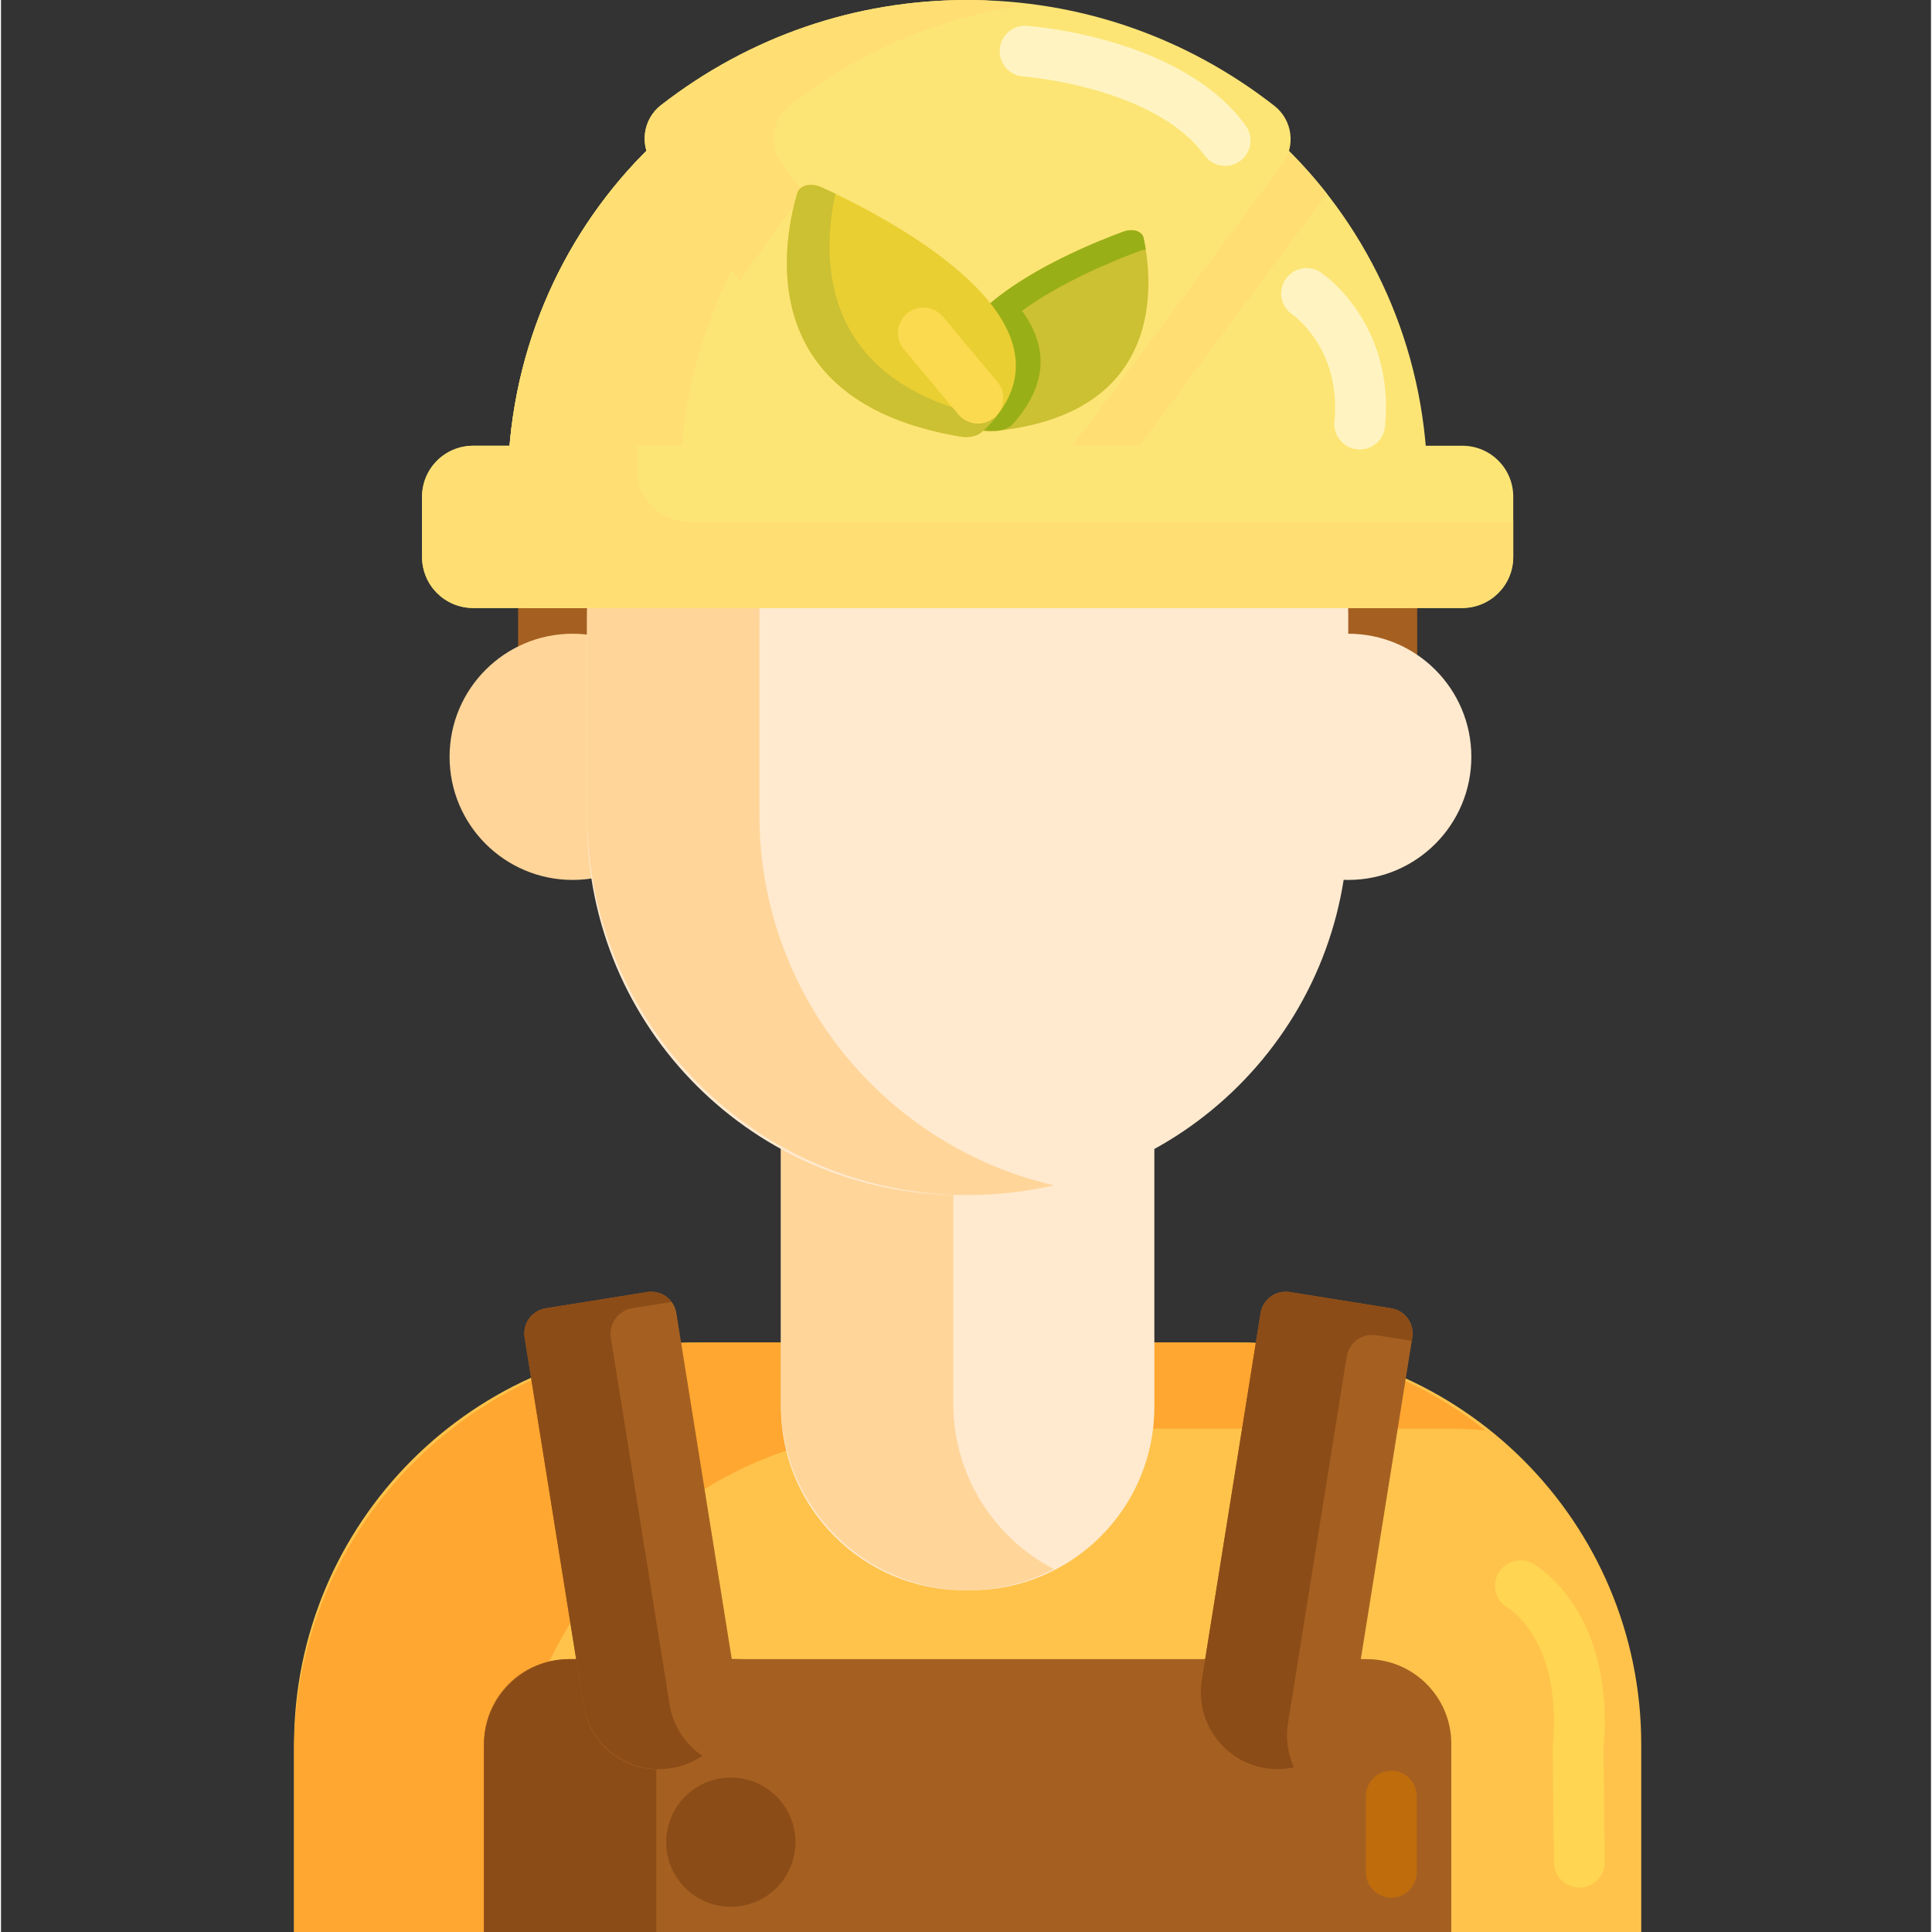 <svg height="456pt" viewBox="-69 0 456 456.474" width="456pt" xmlns="http://www.w3.org/2000/svg"><rect x="-69" y="0" width="456" height="456.474" fill="#333333" stroke="none"/><path d="m318.539 456.473h-318.301v-44.297c0-52.469 42.531-95 95-95h128.301c52.465 0 95 42.531 95 95zm0 0" fill="#ffc34c"/><path d="m51.137 434.246c0-53.41 43.301-96.711 96.715-96.711h124.875c3.035 0 6.035.148 9 .422-16.473-13.016-37.277-20.781-59.898-20.781h-124.879c-53.414 0-96.711 43.301-96.711 96.711v42.586h50.898zm0 0" fill="#ffa730"/><path d="m160.168 375.711h-1.562c-23.93 0-43.332-19.402-43.332-43.332v-105.977h88.23v105.977c0 23.93-19.402 43.332-43.336 43.332zm0 0" fill="#ffeacf"/><path d="m230.086 417.816-.633-.102c-9.727-1.559-16.348-10.707-14.789-20.43l13.938-87.043c.527-3.27 3.602-5.5 6.875-4.973l24.004 3.844c3.273.523 5.5 3.602 4.977 6.871l-13.941 87.039c-1.559 9.727-10.703 16.348-20.43 14.793zm0 0" fill="#a56021"/><path d="m273.66 456.473h-228.547v-44.473c0-11.047 8.957-20 20-20h188.547c11.047 0 20 8.953 20 20zm0 0" fill="#a56021"/><path d="m155.996 331.598v-105.195h-40.723v105.195c0 24.363 19.75 44.113 44.113 44.113 7.348 0 14.27-1.805 20.359-4.984-14.109-7.355-23.75-22.113-23.75-39.129zm0 0" fill="#ffd59a"/><path d="m73.176 203.273h34.633v-94.012c0-11.047-8.953-20-20-20h-14.633c-11.047 0-20 8.953-20 20v74.012c0 11.047 8.953 20 20 20zm0 0" fill="#a56021"/><path d="m245.242 89.301h-13.914c-11.242 0-20.359 7.293-20.359 16.289v14.184c22.035 13.109 36.309 34.098 36.309 57.754v25.707c10.289-.816 18.324-7.762 18.324-16.207v-81.438c0-8.996-9.117-16.289-20.359-16.289zm0 0" fill="#a56021"/><path d="m278.398 178.816c0 16.062-13.023 29.086-29.086 29.086s-29.086-13.023-29.086-29.086 13.023-29.086 29.086-29.086 29.086 13.023 29.086 29.086zm0 0" fill="#ffeacf"/><path d="m95.152 178.816c0 16.062-13.02 29.086-29.082 29.086-16.066 0-29.086-13.023-29.086-29.086s13.02-29.086 29.086-29.086c16.062 0 29.082 13.023 29.082 29.086zm0 0" fill="#ffd59a"/><path d="m160.98 282.363h-3.184c-48.785 0-88.332-39.551-88.332-88.336v-48.961c0-48.785 39.547-88.336 88.332-88.336h3.184c48.785 0 88.332 39.551 88.332 88.336v48.961c0 48.785-39.547 88.336-88.332 88.336zm0 0" fill="#ffeacf"/><path d="m110.184 192.438v-45.781c0-42.66 29.707-78.383 69.566-87.609-6.543-1.516-13.359-2.316-20.359-2.316-49.664 0-89.926 40.262-89.926 89.926v45.781c0 49.664 40.262 89.926 89.926 89.926 7 0 13.816-.801 20.359-2.316-39.859-9.227-69.566-44.949-69.566-87.609zm0 0" fill="#ffd59a"/><path d="m264.391 143.652c2.375-9.121 3.645-18.703 3.645-28.586 0-61.309-48.645-111.008-108.648-111.008-60.004 0-108.648 49.699-108.648 111.008 0 9.883 1.273 19.465 3.645 28.586zm0 0" fill="#fce575"/><path d="m106.195 392h-40.719c-11.246 0-20.363 9.113-20.363 20.359v44.113h40.723v-44.113c0-11.246 9.117-20.359 20.359-20.359zm0 0" fill="#8c4c17"/><path d="m89.082 417.816.637-.102c9.723-1.559 16.344-10.707 14.789-20.43l-13.941-87.043c-.523-3.27-3.602-5.5-6.871-4.973l-24.004 3.844c-3.273.523-5.5 3.602-4.977 6.871l13.938 87.039c1.559 9.727 10.707 16.348 20.43 14.793zm0 0" fill="#a56021"/><path d="m88.965 402.707-13.871-86.613c-.535-3.332 1.73-6.465 5.062-7l9.254-1.48c-1.32-1.73-3.523-2.695-5.824-2.328l-23.789 3.809c-3.332.535-5.598 3.668-5.066 7l13.875 86.613c1.586 9.902 10.895 16.641 20.797 15.055 2.711-.434 5.176-1.465 7.309-2.914-4-2.711-6.922-6.992-7.746-12.141zm0 0" fill="#8c4c17"/><path d="m235.074 407.148 13.871-86.617c.535-3.332 3.668-5.598 7-5.066l8.379 1.344.113-.715c.535-3.332-1.734-6.465-5.062-6.996l-23.789-3.812c-3.332-.531-6.465 1.734-7 5.066l-13.871 86.617c-1.586 9.898 5.156 19.211 15.055 20.797 2.305.367 4.574.27 6.723-.199-1.441-3.148-2.008-6.742-1.418-10.418zm0 0" fill="#8c4c17"/><g fill="#ffdf74"><path d="m179.746 6.012c-6.594-1.277-13.398-1.953-20.359-1.953-60.004 0-108.648 49.699-108.648 111.008 0 9.883 1.273 19.465 3.645 28.586h40.723c-2.375-9.121-3.645-18.703-3.645-28.586 0-54.199 38.016-99.316 88.285-109.055zm0 0"/><path d="m159.387 4.059c-16.73 0-32.578 3.867-46.734 10.77-1.805 1.25-3.594 2.535-5.344 3.895h-.004c-4.297 3.34-5.145 9.5-1.898 13.871l74.234 100.012 64.676-86.766c-19.906-25.465-50.551-41.781-84.93-41.781zm0 0"/><path d="m179.746 6.012c-6.594-1.277-13.398-1.953-20.359-1.953-60.004 0-108.648 49.699-108.648 111.008 0 9.883 1.273 19.465 3.645 28.586h40.723c-2.375-9.121-3.645-18.703-3.645-28.586 0-54.199 38.016-99.316 88.285-109.055zm0 0"/></g><path d="m85.047 38.699c-3.246-4.367-2.402-10.531 1.898-13.867 20.934-16.246 45.953-24.832 72.352-24.832 26.488 0 51.574 8.641 72.547 24.984 4.293 3.344 5.125 9.508 1.871 13.871l-74.438 99.859zm0 0" fill="#fce575"/><path d="m117.484 24.832h.004c16.406-12.734 35.332-20.738 55.461-23.613l-9.148-1.125c-1.496-.055-2.996-.094-4.504-.094-26.398 0-51.418 8.59-72.352 24.832-4.301 3.34-5.145 9.5-1.898 13.871l20.555 27.691s10.816-15.715 15.203-20.66l-5.219-7.031c-3.242-4.375-2.398-10.535 1.898-13.871zm0 0" fill="#ffdf74"/><path d="m276.297 143.652h-233.816c-6.625 0-12-5.371-12-12v-14.332c0-6.629 5.375-12 12-12h233.816c6.625 0 12 5.371 12 12v14.332c0 6.629-5.375 12-12 12zm0 0" fill="#fce575"/><path d="m93.598 123.293c-6.746 0-12.215-5.469-12.215-12.215v-5.758h-38.688c-6.746 0-12.215 5.469-12.215 12.215v13.902c0 6.746 5.469 12.215 12.215 12.215h233.383c6.746 0 12.215-5.469 12.215-12.215v-8.145zm0 0" fill="#ffdf74"/><path d="m303.91 445.984c-3.281 0-5.961-2.641-5.996-5.93l-.305-27.082c-.004-.207.004-.418.023-.625 2.277-24.445-10.082-32.172-10.609-32.492-2.891-1.617-3.883-5.25-2.262-8.145 1.617-2.891 5.312-3.898 8.203-2.281.801.449 19.539 11.332 16.645 43.715l.301 26.773c.039 3.312-2.617 6.031-5.93 6.066-.023 0-.047 0-.07 0zm0 0" fill="#ffd551"/><path d="m259.492 448.359c-3.312 0-6-2.684-6-6v-17.984c0-3.312 2.688-6 6-6s6 2.688 6 6v17.984c0 3.316-2.684 6-6 6zm0 0" fill="#bf6c0d"/><path d="m252.035 106.195c-.191 0-.387-.008-.586-.027-3.297-.316-5.711-3.25-5.395-6.547 1.645-17.027-9.465-24.98-9.941-25.309-2.75-1.848-3.465-5.559-1.617-8.312 1.844-2.75 5.59-3.473 8.348-1.625.715.48 17.508 12.043 15.156 36.398-.301 3.102-2.91 5.422-5.965 5.422zm0 0" fill="#fff4c1"/><path d="m220.234 39.195c-1.859 0-3.691-.859-4.867-2.48-11.734-16.203-42.539-18.633-42.848-18.652-3.305-.242-5.789-3.113-5.551-6.418.234-3.301 3.094-5.785 6.402-5.551 1.492.105 36.684 2.828 51.719 23.582 1.941 2.684 1.344 6.434-1.344 8.379-1.062.77-2.293 1.141-3.512 1.141zm0 0" fill="#fff4c1"/><path d="m118.703 435.25c0 8.434-6.836 15.27-15.27 15.27s-15.27-6.836-15.27-15.27 6.836-15.27 15.27-15.27 15.27 6.836 15.27 15.27zm0 0" fill="#8c4c17"/><path d="m165.043 101.91c41.516-3.742 38.059-35.656 35.938-45.629-.359-1.684-2.543-2.383-4.812-1.547-13.719 5.059-56.332 23.129-35.379 45.863.918.992 2.48 1.473 4.254 1.312zm0 0" fill="#ccc033"/><path d="m201.473 58.945c-.16-1-.332-1.898-.492-2.664-.359-1.684-2.543-2.383-4.812-1.547-6.234 2.297-18.426 7.281-27.918 14.168-.172.125-.344.25-.512.375-.023.016-.047.035-.07.051-.148.109-.293.219-.441.332-.031.023-.062.047-.094.07-.137.105-.273.207-.41.312-.035.031-.074.059-.113.09-.129.102-.258.203-.387.301-.039.031-.078.062-.117.094-.129.102-.254.203-.379.309-.039.027-.078.059-.113.09-.129.105-.258.211-.387.316-.031.027-.066.055-.098.082-.133.113-.27.227-.402.336-.023.023-.051.043-.074.066-.152.133-.305.262-.457.395 0 .004-.004.008-.008.008-.473.418-.934.836-1.383 1.266-.02.016-.035.035-.055.051-.125.121-.25.242-.375.363-.031.031-.062.062-.094.094-.109.109-.219.219-.328.328-.039.039-.074.074-.113.113-.102.102-.199.207-.301.309-.039.043-.078.086-.117.129-.098.098-.191.199-.285.301-.039.043-.082.09-.121.133-.094.102-.188.203-.277.305-.039.043-.078.086-.117.129-.09.105-.18.207-.27.312-.035.043-.074.086-.109.125-.094.109-.188.219-.277.328-.031.039-.062.074-.094.113-.102.125-.207.254-.309.383-.016.02-.031.035-.043.055-.242.305-.473.605-.695.914-.004.004-.008.008-.012.016-.105.141-.207.289-.309.434-.023.035-.047.07-.074.105-.078.117-.156.23-.234.348-.031.043-.059.09-.09.137-.07.105-.137.211-.203.32-.035.051-.062.102-.098.152-.062.102-.125.203-.184.305-.035.059-.066.113-.098.168-.059.098-.117.199-.172.297-.035.059-.066.113-.098.172-.055.098-.109.199-.16.301-.031.055-.062.109-.09.168-.055.102-.105.203-.156.309-.027.051-.055.105-.082.16-.051.109-.102.219-.152.324-.023.051-.047.102-.07.152-.055.121-.105.242-.16.363-.016.035-.031.074-.047.109-.137.32-.258.645-.371.969-.012.031-.023.062-.031.094-.047.129-.09.258-.133.391-.016.051-.031.102-.043.152-.035.109-.07.223-.102.332-.016.059-.031.117-.047.176-.027.105-.055.207-.082.312-.016.062-.031.125-.043.191-.023.098-.047.199-.07.301-.012.062-.023.129-.039.195-.02.102-.035.199-.055.301-.012.066-.023.133-.035.199-.016.102-.031.199-.043.301-.012.066-.02.133-.027.199-.016.102-.027.203-.035.305-.008.066-.016.133-.023.199-.008.105-.016.211-.023.316-.004.062-.008.125-.012.184-.008.117-.012.238-.016.355 0 .051-.004.102-.004.152-.008.336 0 .68.016 1.02.004.047.008.098.012.145.008.121.016.246.027.367.008.062.016.129.02.191.012.109.023.215.039.324.008.07.02.141.027.211.016.102.031.203.047.309.012.07.027.145.039.219.02.098.035.199.059.301.016.074.031.148.047.223.02.102.043.203.07.301.016.078.035.152.055.227.027.102.055.203.082.305.02.074.043.148.062.223.031.102.062.203.098.309.023.074.047.145.07.219.035.109.074.215.113.324.023.07.047.137.074.207.043.121.09.238.141.359.023.059.043.113.066.172.074.176.148.348.227.52 0 .004.004.012.004.016.082.18.168.359.258.539.027.055.059.113.086.172.062.121.125.242.188.367.039.07.078.141.117.207.059.113.121.223.184.332.043.074.086.152.133.227.059.105.125.211.188.316.047.078.098.156.148.234.062.105.129.207.199.312.051.078.102.16.156.238.07.105.141.207.215.312.055.078.109.156.164.238.078.105.152.207.23.312.059.082.117.16.176.238.082.105.164.215.246.32.059.078.121.156.18.23.09.113.184.223.273.336.059.074.121.145.18.219.105.125.211.25.32.371.051.062.102.125.156.184.164.188.332.371.504.559.082.09.168.172.262.25.039.035.082.07.125.105.051.035.098.074.148.109.059.043.117.082.18.125.027.016.059.031.086.047.191.117.395.223.613.312.941.094 1.902.18 2.887.246.438.031.863.02 1.273-.012.137-.016.273-.027.406-.043 1.398-.188 2.582-.746 3.352-1.617 8.793-9.941 7.766-18.957 2.09-26.691 9.488-6.883 21.676-11.863 27.906-14.16.453-.172.906-.277 1.348-.324zm0 0" fill="#99af17"/><path d="m157.668 103.145c-48.973-8.207-41.973-45.801-38.551-57.453.578-1.969 3.234-2.602 5.855-1.402 15.836 7.25 64.812 32.574 37.867 57.68-1.18 1.098-3.078 1.527-5.172 1.176zm0 0" fill="#eacf32"/><path d="m128.152 45.785c-1.164-.562-2.23-1.062-3.18-1.496-2.621-1.199-5.277-.566-5.855 1.402-3.422 11.652-10.422 49.246 38.551 57.453 2.094.352 3.992-.078 5.172-1.176 1.125-1.051 2.113-2.098 2.98-3.145-42.258-7.988-40.832-38.66-37.668-53.039zm0 0" fill="#ccc033"/><path d="m161.816 100.078c-1.715 0-3.422-.73-4.605-2.148l-12.875-15.402c-2.125-2.543-1.789-6.324.754-8.453 2.543-2.125 6.324-1.785 8.449.758l12.875 15.398c2.125 2.543 1.789 6.328-.754 8.453-1.121.938-2.488 1.395-3.844 1.395zm0 0" fill="#fcda4f"/></svg>